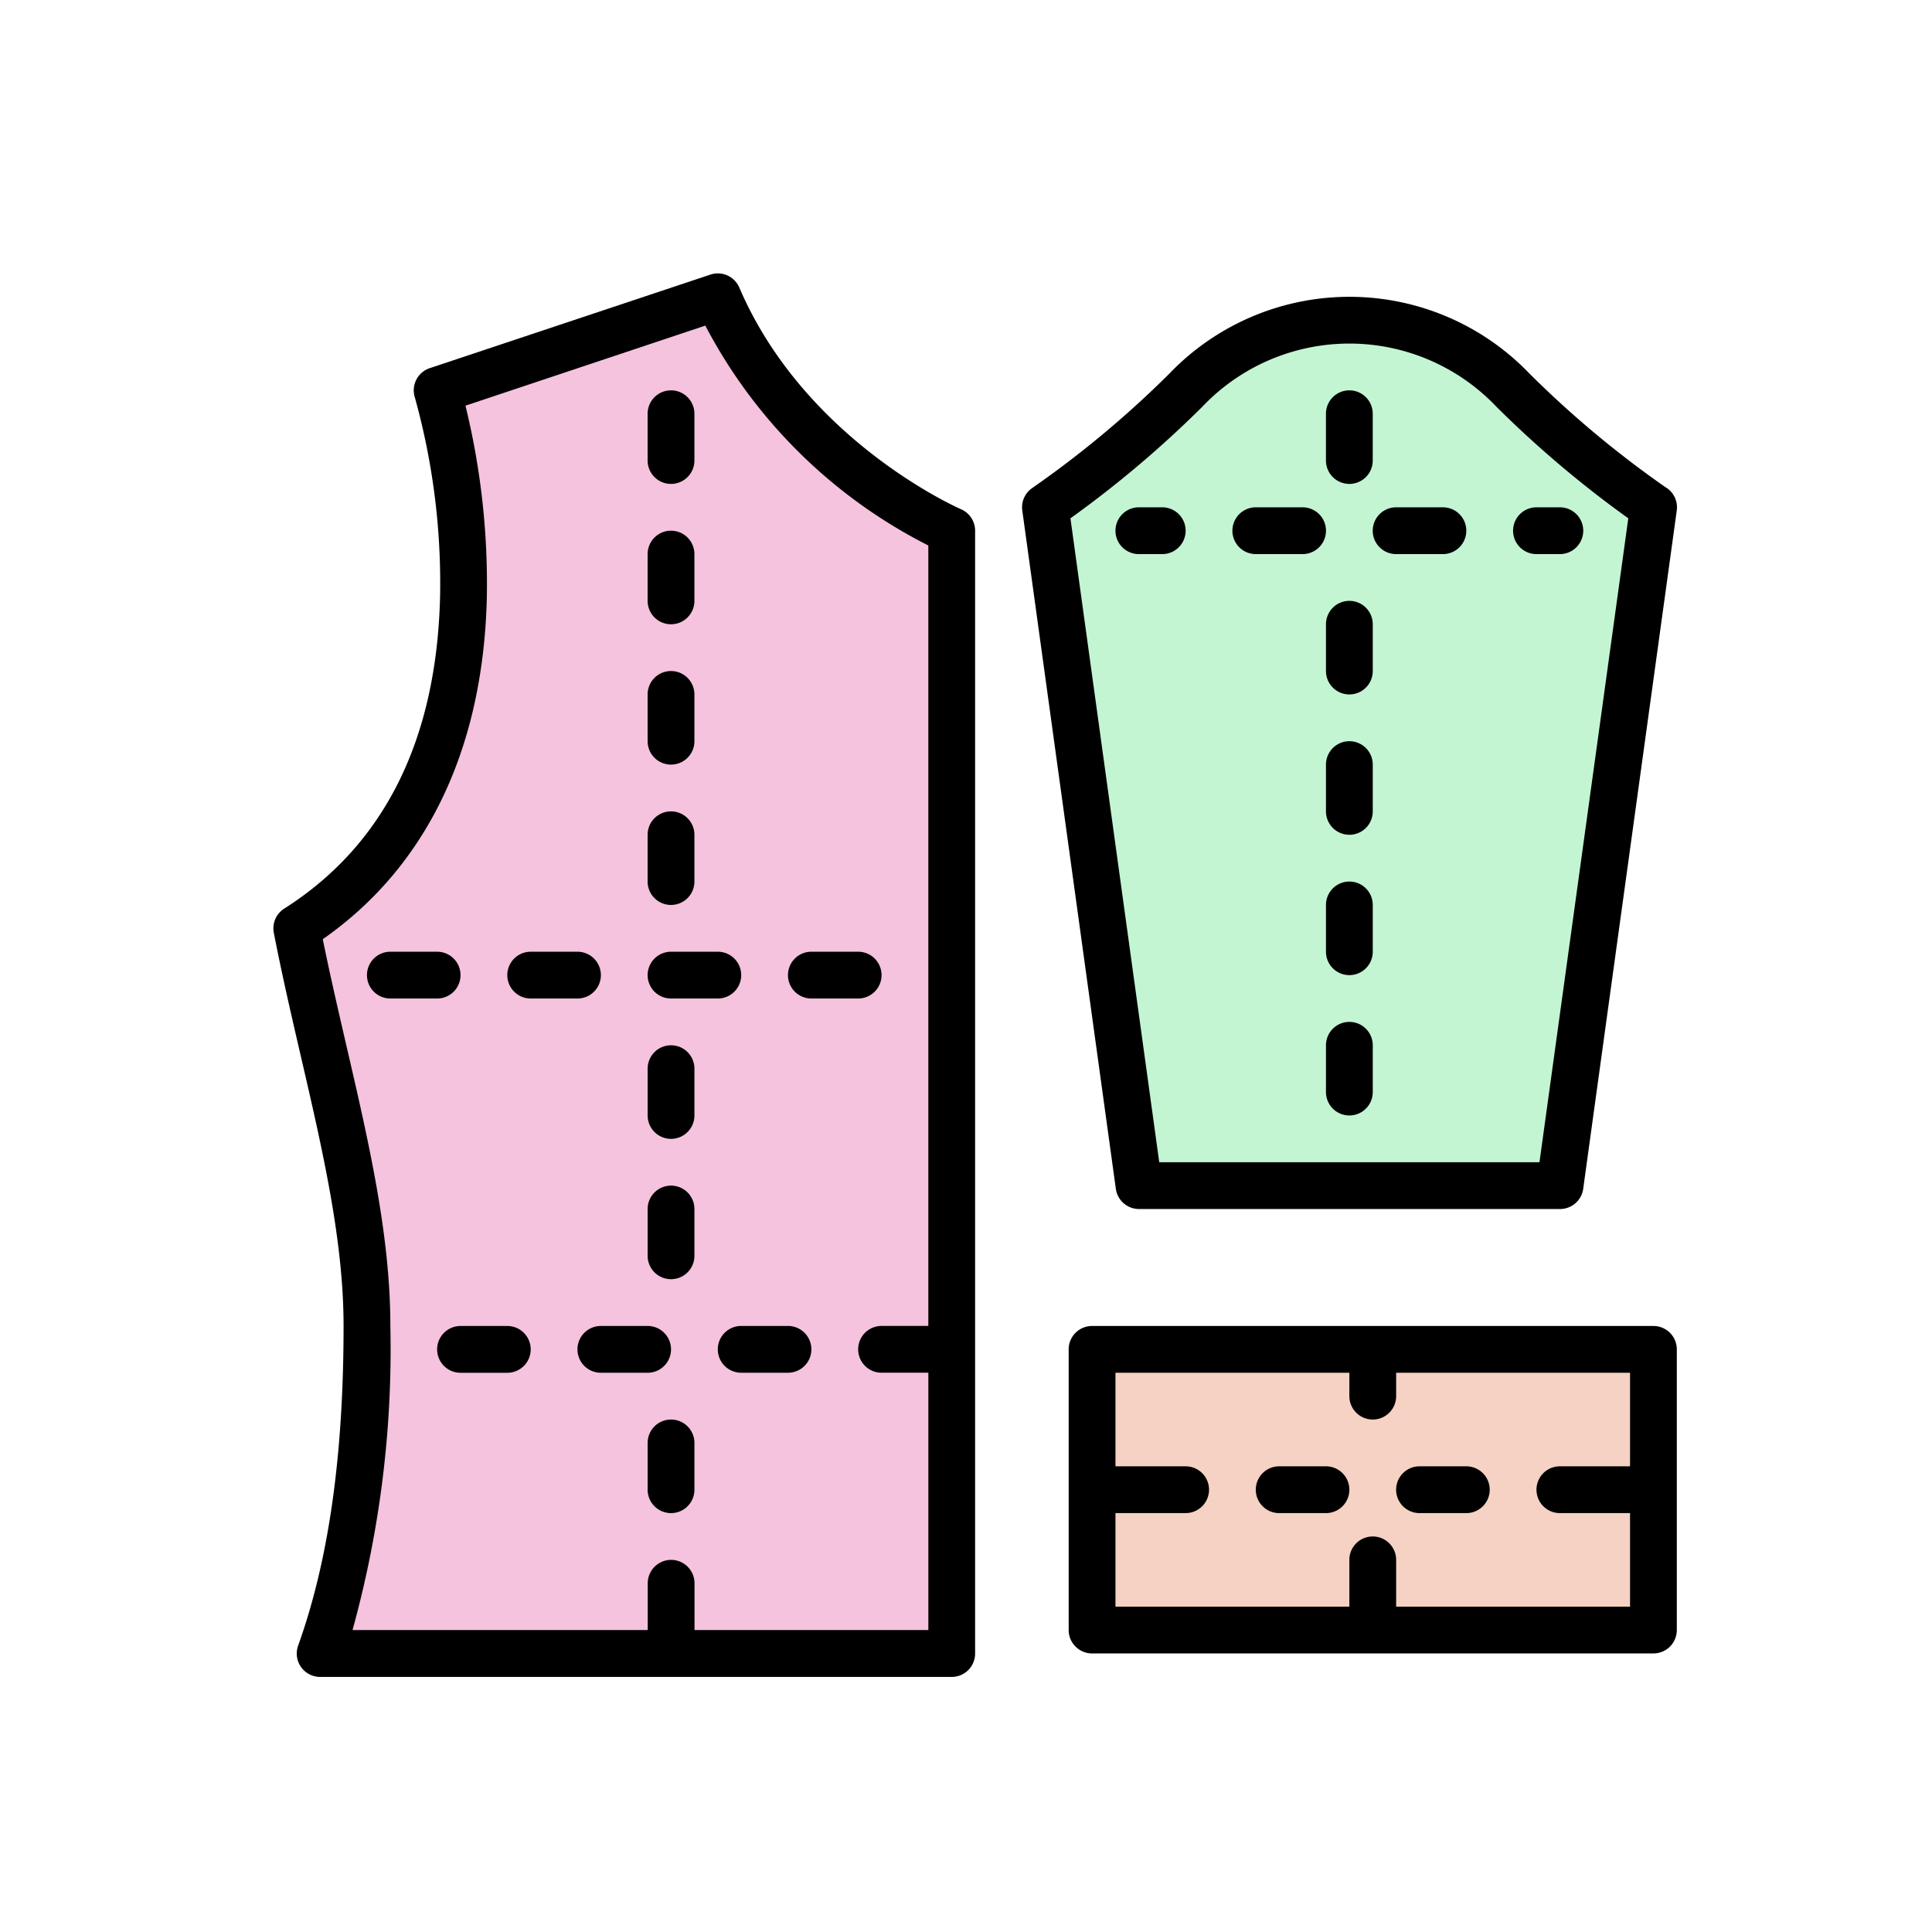 <svg xmlns="http://www.w3.org/2000/svg" width="106" height="106" viewBox="0 0 106 106">
  <g id="Grupo_45973" data-name="Grupo 45973" transform="translate(3068 -3312)">
    <rect id="Rectángulo_12718" data-name="Rectángulo 12718" width="106" height="106" transform="translate(-3068 3312)" fill="none"/>
    <g id="patron-de-tela_1_" data-name="patron-de-tela (1)" transform="translate(-3068.995 3311.005)">
      <g id="Grupo_45738" data-name="Grupo 45738" transform="translate(17.279 17.279)">
        <path id="Trazado_70918" data-name="Trazado 70918" d="M47.1,24,31.7,29.133S38.117,49.666,24,58.65c1.485,7.631,3.85,14.97,3.85,21.816,0,6.417-.639,12.59-2.567,17.967h34.65v-61.6S50.95,32.983,47.1,24Z" transform="translate(-24 -24)" fill="#f5c3de"/>
        <path id="Trazado_70919" data-name="Trazado 70919" d="M313.366,42.267l-5.133,37.216h-23.1L280,42.267a56.878,56.878,0,0,0,7.7-6.417,12.405,12.405,0,0,1,17.966,0,56.879,56.879,0,0,0,7.7,6.417Z" transform="translate(-238.934 -30.717)" fill="#c3f5d2"/>
        <path id="Trazado_70920" data-name="Trazado 70920" d="M296,384h30.8v15.4H296Z" transform="translate(-252.367 -326.251)" fill="#f5d2c3"/>
      </g>
      <path id="Trazado_70921" data-name="Trazado 70921" d="M54.495,91.712v-61.6a1.283,1.283,0,0,0-.778-1.18c-.085-.036-8.553-3.745-12.159-12.159a1.283,1.283,0,0,0-1.585-.712l-15.4,5.133a1.283,1.283,0,0,0-.819,1.6A37.99,37.99,0,0,1,25.139,33.77c-.2,7.849-3.078,13.6-8.55,17.077a1.283,1.283,0,0,0-.571,1.328c.444,2.284.969,4.552,1.477,6.746,1.209,5.221,2.35,10.153,2.35,14.825,0,7.122-.815,12.857-2.491,17.533A1.283,1.283,0,0,0,18.562,93h34.65A1.283,1.283,0,0,0,54.495,91.712ZM51.928,73.743H49.362a1.283,1.283,0,1,0,0,2.567h2.567V90.428H39.1V87.862a1.283,1.283,0,1,0-2.567,0v2.567H20.336a57.815,57.815,0,0,0,2.076-16.683c0-4.964-1.173-10.035-2.416-15.4-.44-1.9-.893-3.861-1.292-5.821,5.68-3.965,8.788-10.4,9-18.685a41.108,41.108,0,0,0-1.171-10.588L39.693,18.86A28.156,28.156,0,0,0,51.928,30.923Z" transform="translate(0 0)"/>
      <path id="Trazado_70922" data-name="Trazado 70922" d="M307.361,34.482a55.934,55.934,0,0,1-7.5-6.256,13.688,13.688,0,0,0-19.781,0,56.164,56.164,0,0,1-7.5,6.256,1.283,1.283,0,0,0-.559,1.243l5.133,37.216a1.283,1.283,0,0,0,1.271,1.108h23.1a1.283,1.283,0,0,0,1.271-1.108l5.133-37.216a1.283,1.283,0,0,0-.559-1.243Zm-6.964,37H279.535l-4.872-35.328a59.224,59.224,0,0,0,7.228-6.114,11.123,11.123,0,0,1,16.151,0,59.227,59.227,0,0,0,7.228,6.114Z" transform="translate(-214.938 -6.721)"/>
      <path id="Trazado_70923" data-name="Trazado 70923" d="M145.283,61.133a1.283,1.283,0,0,0,1.283-1.283V57.283a1.283,1.283,0,1,0-2.567,0V59.85A1.283,1.283,0,0,0,145.283,61.133Z" transform="translate(-107.472 -33.588)"/>
      <path id="Trazado_70924" data-name="Trazado 70924" d="M377.283,61.133a1.283,1.283,0,0,0,1.283-1.283V57.283a1.283,1.283,0,1,0-2.567,0V59.85A1.283,1.283,0,0,0,377.283,61.133Z" transform="translate(-302.255 -33.588)"/>
      <path id="Trazado_70925" data-name="Trazado 70925" d="M377.283,128A1.283,1.283,0,0,0,376,129.283v2.567a1.283,1.283,0,1,0,2.567,0v-2.567A1.283,1.283,0,0,0,377.283,128Z" transform="translate(-302.255 -94.038)"/>
      <path id="Trazado_70926" data-name="Trazado 70926" d="M377.283,176A1.283,1.283,0,0,0,376,177.283v2.567a1.283,1.283,0,0,0,2.567,0v-2.567A1.283,1.283,0,0,0,377.283,176Z" transform="translate(-302.255 -134.338)"/>
      <path id="Trazado_70927" data-name="Trazado 70927" d="M377.283,224A1.283,1.283,0,0,0,376,225.283v2.567a1.283,1.283,0,1,0,2.567,0v-2.567A1.283,1.283,0,0,0,377.283,224Z" transform="translate(-302.255 -174.638)"/>
      <path id="Trazado_70928" data-name="Trazado 70928" d="M377.283,272A1.283,1.283,0,0,0,376,273.283v2.567a1.283,1.283,0,1,0,2.567,0v-2.567A1.283,1.283,0,0,0,377.283,272Z" transform="translate(-302.255 -214.938)"/>
      <path id="Trazado_70929" data-name="Trazado 70929" d="M53.133,249.283A1.283,1.283,0,0,0,51.85,248H49.283a1.283,1.283,0,1,0,0,2.567H51.85A1.283,1.283,0,0,0,53.133,249.283Z" transform="translate(-26.871 -194.788)"/>
      <path id="Trazado_70930" data-name="Trazado 70930" d="M355.85,424h-2.567a1.283,1.283,0,0,0,0,2.567h2.567a1.283,1.283,0,1,0,0-2.567Z" transform="translate(-282.105 -342.555)"/>
      <path id="Trazado_70931" data-name="Trazado 70931" d="M401.283,426.567h2.567a1.283,1.283,0,0,0,0-2.567h-2.567a1.283,1.283,0,0,0,0,2.567Z" transform="translate(-322.405 -342.555)"/>
      <path id="Trazado_70932" data-name="Trazado 70932" d="M321.366,377.283A1.283,1.283,0,0,0,320.083,376h-30.8A1.283,1.283,0,0,0,288,377.283v15.4a1.283,1.283,0,0,0,1.283,1.283h30.8a1.283,1.283,0,0,0,1.283-1.283ZM318.8,383.7h-3.85a1.283,1.283,0,0,0,0,2.567h3.85V391.4H305.967v-2.567a1.283,1.283,0,1,0-2.567,0V391.4H290.567v-5.133h3.85a1.283,1.283,0,0,0,0-2.567h-3.85v-5.133H303.4v1.283a1.283,1.283,0,1,0,2.567,0v-1.283H318.8Z" transform="translate(-228.372 -302.255)"/>
      <path id="Trazado_70933" data-name="Trazado 70933" d="M306.567,96h-1.283a1.283,1.283,0,1,0,0,2.567h1.283a1.283,1.283,0,1,0,0-2.567Z" transform="translate(-241.805 -67.171)"/>
      <path id="Trazado_70934" data-name="Trazado 70934" d="M347.85,96h-2.567a1.283,1.283,0,1,0,0,2.567h2.567a1.283,1.283,0,0,0,0-2.567Z" transform="translate(-275.388 -67.171)"/>
      <path id="Trazado_70935" data-name="Trazado 70935" d="M395.85,96h-2.567a1.283,1.283,0,1,0,0,2.567h2.567a1.283,1.283,0,1,0,0-2.567Z" transform="translate(-315.689 -67.171)"/>
      <path id="Trazado_70936" data-name="Trazado 70936" d="M441.283,98.567h1.283a1.283,1.283,0,1,0,0-2.567h-1.283a1.283,1.283,0,1,0,0,2.567Z" transform="translate(-355.989 -67.171)"/>
      <path id="Trazado_70937" data-name="Trazado 70937" d="M75.85,376.007H73.283a1.283,1.283,0,0,0,0,2.567H75.85a1.283,1.283,0,0,0,0-2.567Z" transform="translate(-47.021 -302.261)"/>
      <path id="Trazado_70938" data-name="Trazado 70938" d="M125.133,377.283A1.283,1.283,0,0,0,123.85,376h-2.567a1.283,1.283,0,1,0,0,2.567h2.567A1.283,1.283,0,0,0,125.133,377.283Z" transform="translate(-87.322 -302.255)"/>
      <path id="Trazado_70939" data-name="Trazado 70939" d="M171.85,375.993h-2.567a1.283,1.283,0,1,0,0,2.567h2.567a1.283,1.283,0,0,0,0-2.567Z" transform="translate(-127.622 -302.249)"/>
      <path id="Trazado_70940" data-name="Trazado 70940" d="M97.283,250.567H99.85a1.283,1.283,0,1,0,0-2.567H97.283a1.283,1.283,0,1,0,0,2.567Z" transform="translate(-67.171 -194.788)"/>
      <path id="Trazado_70941" data-name="Trazado 70941" d="M145.283,250.567h2.567a1.283,1.283,0,1,0,0-2.567h-2.567a1.283,1.283,0,1,0,0,2.567Z" transform="translate(-107.472 -194.788)"/>
      <path id="Trazado_70942" data-name="Trazado 70942" d="M193.283,250.567h2.567a1.283,1.283,0,1,0,0-2.567h-2.567a1.283,1.283,0,1,0,0,2.567Z" transform="translate(-147.772 -194.788)"/>
      <path id="Trazado_70943" data-name="Trazado 70943" d="M145.283,109.133a1.283,1.283,0,0,0,1.283-1.283v-2.567a1.283,1.283,0,0,0-2.567,0v2.567A1.283,1.283,0,0,0,145.283,109.133Z" transform="translate(-107.472 -73.888)"/>
      <path id="Trazado_70944" data-name="Trazado 70944" d="M145.283,157.133a1.283,1.283,0,0,0,1.283-1.283v-2.567a1.283,1.283,0,0,0-2.567,0v2.567A1.283,1.283,0,0,0,145.283,157.133Z" transform="translate(-107.472 -114.188)"/>
      <path id="Trazado_70945" data-name="Trazado 70945" d="M145.283,205.133a1.283,1.283,0,0,0,1.283-1.283v-2.567a1.283,1.283,0,0,0-2.567,0v2.567A1.283,1.283,0,0,0,145.283,205.133Z" transform="translate(-107.472 -154.488)"/>
      <path id="Trazado_70946" data-name="Trazado 70946" d="M145.283,280A1.283,1.283,0,0,0,144,281.283v2.567a1.283,1.283,0,0,0,2.567,0v-2.567A1.283,1.283,0,0,0,145.283,280Z" transform="translate(-107.472 -221.655)"/>
      <path id="Trazado_70947" data-name="Trazado 70947" d="M145.283,328A1.283,1.283,0,0,0,144,329.283v2.567a1.283,1.283,0,0,0,2.567,0v-2.567A1.283,1.283,0,0,0,145.283,328Z" transform="translate(-107.472 -261.955)"/>
      <path id="Trazado_70948" data-name="Trazado 70948" d="M145.283,408A1.283,1.283,0,0,0,144,409.283v2.567a1.283,1.283,0,0,0,2.567,0v-2.567A1.283,1.283,0,0,0,145.283,408Z" transform="translate(-107.472 -329.121)"/>
    </g>
  </g>
</svg>
